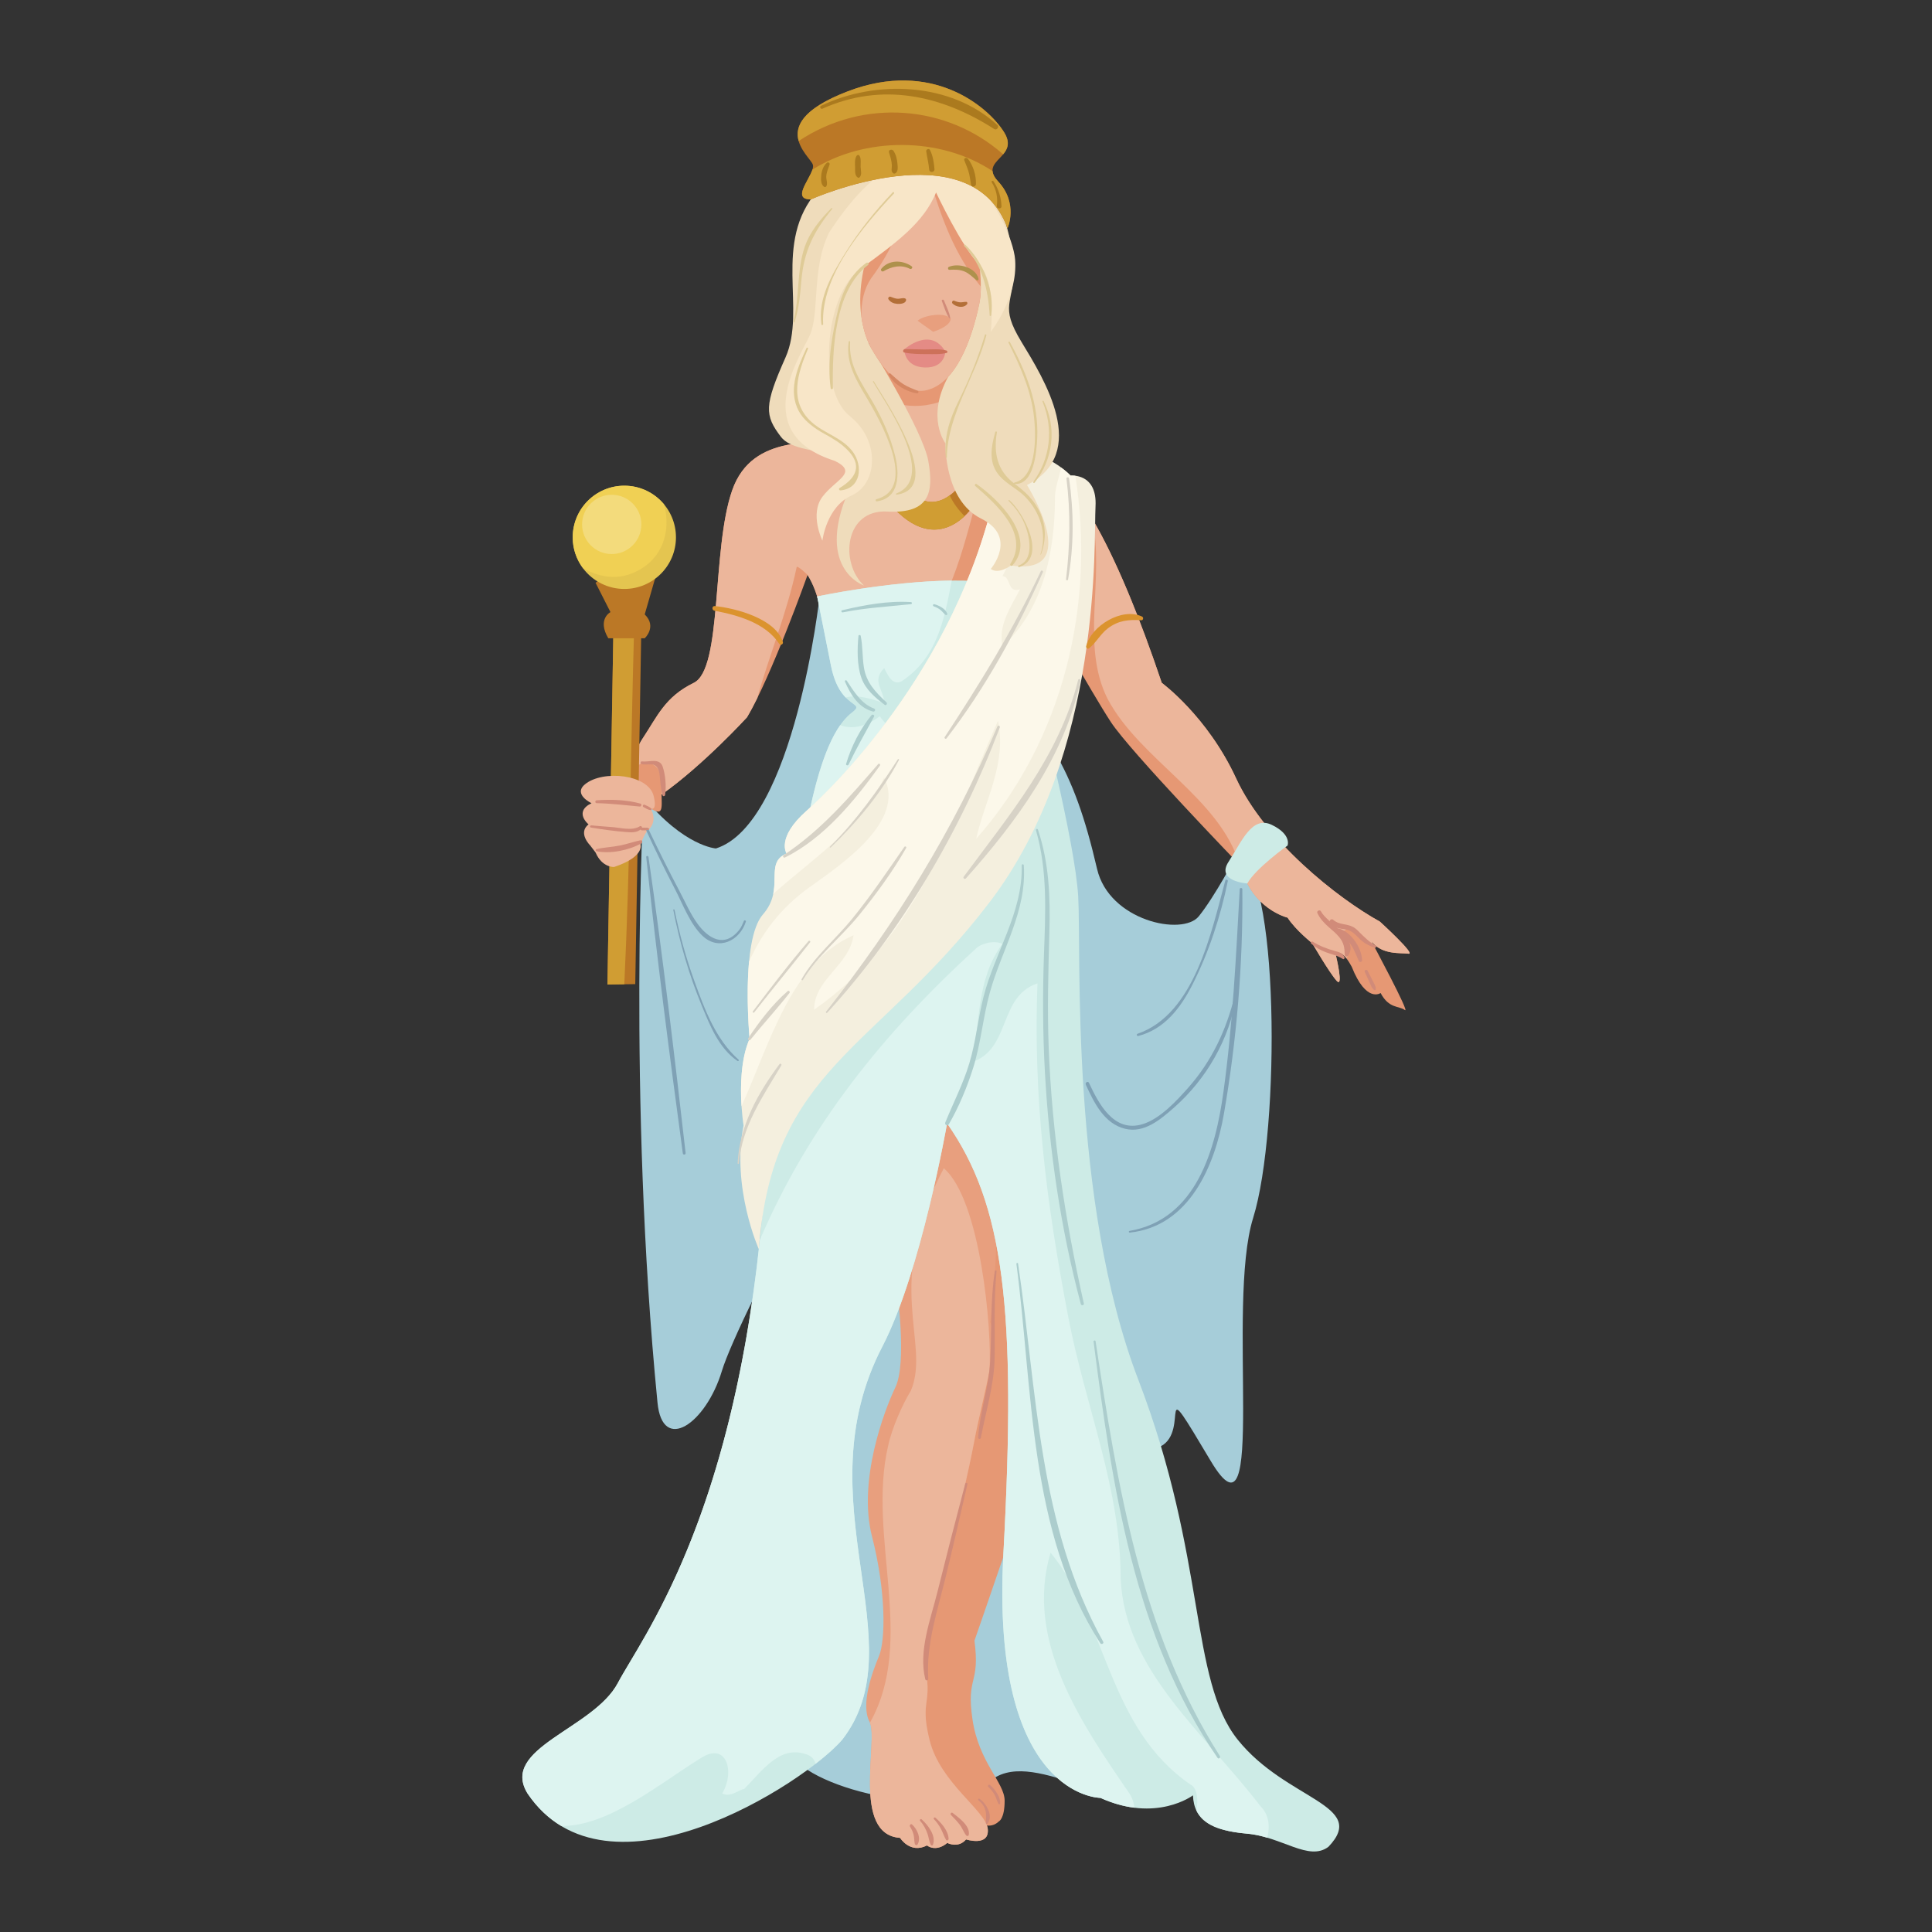 <?xml version="1.0" encoding="utf-8"?>
<!-- Designed by Vexels.com - 2019 All Rights Reserved - https://vexels.com/terms-and-conditions/  -->
<svg version="1.1" id="Layer_1" xmlns="http://www.w3.org/2000/svg" xmlns:xlink="http://www.w3.org/1999/xlink" x="0px" y="0px"
	 viewBox="0 0 1200 1200" enable-background="new 0 0 1200 1200" xml:space="preserve">
<rect x="0" y="0" width="1200" height="1200" fill="#333333" stroke="none"/>
<g>
	<g>
		<path fill="#A6CDD9" d="M490.04,1086.543c6.031,23.147,97.099,46.018,123.545,20.899s80.186,24.804,109.93,1.387
			s-62.529-439.704-107.71-456.927S444.577,912.063,490.04,1086.543z"/>
		<g>
			<path fill="#E69874" d="M610.21,758.718c2.595,31.753,2.749,75.108-5.64,88.841c-8.388,13.733-29.018,55.474-23.62,90.634
				c5.397,35.16,1.961,65.15-3.056,74.418c-5.017,9.268-14.546,28.887-9.833,40.135c4.713,11.248-23.352,76.884,6.685,81.991
				c0,0,10.149,2.197,21.158-2.137c0,0,4.804,5.005,12.691-0.304c0,0,6.347,4.266,11.84-1.004c0,0,3.58-1.609,3.562-12.903
				c-0.018-11.294-16.069-23.588-20.002-50.638c-3.933-27.051,4.888-21.186,1.256-48.704c0,0,36.059-103.492,44.447-132.277
				c1.119-3.839,2.326-7.683,3.565-11.503c-3.09-49.121-21.435-96.976-39.897-143.74
				C612.178,739.745,611.116,748.768,610.21,758.718z"/>
			<path fill="#E89F7E" d="M552.916,772.771c5.732,31.339,10.188,74.465,3.203,88.963c-6.985,14.498-23.371,58.08-14.512,92.531
				s8.416,64.634,4.343,74.354c-4.073,9.72-11.609,30.188-5.803,40.912s-11.489,69.9,18.906,72.001c0,0,6.198,10.1,16.722,4.696
				c0,0,5.277,4.504,12.598-1.562c0,0,6.739,3.615,11.682-2.174c0,0,14.598,4.704,13.46-6.533
				c-1.138-11.237-29.526-28.537-36.124-55.064c-6.598-26.527,2.763-21.567-3.582-48.588c0,0,25.612-106.559,31.103-136.034
				c5.491-29.475,15.765-59.816,10.176-74.954c0,0,10.379-82.38-2.054-118.108C600.6,667.483,551.681,628.03,552.916,772.771z"/>
			<path fill="#ECB69B" d="M565.827,863.655c-5.142,8.35-11.825,23.252-14.152,34.222c-13.236,56.464,17.485,120.851-11.33,172.127
				c5.153,11.804-11.294,69.454,18.708,71.528c0,0,6.198,10.101,16.723,4.696c0,0,5.277,4.504,12.598-1.561
				c0,0,6.739,3.615,11.682-2.174c0,0,14.598,4.704,13.46-6.533c-1.138-11.236-29.525-28.537-36.123-55.064
				c-6.598-26.527,2.763-21.567-3.582-48.588c0,0,25.612-106.559,31.103-136.034c2.902-15.576,7.121-31.372,9.648-45.06
				c1.714-25.136-5.524-106.053-28.351-125.599C548.089,798.274,578.246,833.497,565.827,863.655z"/>
		</g>
		<path fill="#A6CDD9" d="M767.768,531.698c0,0-13.107,24.949-23.174,37.427c-10.067,12.479-55.693,2.844-63.194-29.459
			c-7.501-32.303-15.143-53.556-26.667-73.321c-11.524-19.766-145.62-96.255-145.62-96.255S493.632,511.4,444.686,526.996
			c0,0-19.814-1.206-44.889-31.836c0,0-10.072,186.105,8.573,375.886c3.035,32.054,30.148,13.132,40.006-19.52
			c9.858-32.652,101.278-211.476,139.081-215.723s114.384,272.61,133.426,262.596c19.042-10.014-4.467-50.682,31.126,9.043
			c35.592,59.725,9.293-96.336,26.345-150.989C795.406,701.8,794.765,536.427,767.768,531.698z"/>
		<g>
			<path fill="#E69874" d="M524.354,271.45c-15.831,5.945-56.754-3.603-69.584,33.112s-5.902,110.798-23.85,119.561
				s-22.551,20.712-31.993,34.92c-9.443,14.207-13.987,52.708,11.898,34.515c25.886-18.193,53.158-48.044,53.158-48.044
				c15.115-25.262,37.618-88.433,37.618-88.433c7.869,12.639,8.955,28.324,8.955,28.324l134.153-14.547
				c0,0,33.165,59.188,45.331,77.703s80.727,89.448,80.727,89.448c6.58,26.648,28.958,31.949,28.958,31.949
				c5.099,7.865,15.327,15.894,15.327,15.894s10.643,18.325,15.16,23.333c4.517,5.008-0.381-15.419-0.381-15.419
				s2.262-7.091,9.752,6.718c9.054,22.78,17.93,16.293,17.93,16.293c5.263,9.862,11.288,7.808,15.037,10.559
				c3.749,2.751-20.675-42.589-20.675-42.589c6.561,8.541,18.199,6.933,23.012,7.62c4.813,0.687-17.829-19.953-17.829-19.953
				c-26.544-14.655-71.473-50.379-89.289-88.968s-46.182-59.322-46.182-59.322c-25.43-75.53-54.18-135.202-80.532-137.877
				c-26.351-2.675-47.017-55.335-47.017-55.335l-47.078-7.019L524.354,271.45z"/>
			<g>
				<path fill="#ECB69B" d="M595.742,243.218c-16.003,11.922-38.861,12.031-55.235-0.614l-16.153,28.846
					c-15.831,5.945-56.754-3.603-69.585,33.111c-12.83,36.715-5.902,110.798-23.85,119.561
					c-17.948,8.763-22.551,20.713-31.993,34.92c-9.443,14.207-13.987,52.708,11.898,34.515
					c25.886-18.193,53.158-48.044,53.158-48.044c2.021-3.378,4.176-7.447,6.39-11.939c7.269-26.301,18.209-52.153,24.424-81.161
					c0-1.916,6.804,4.667,6.804,4.667c7.869,12.639,8.955,28.325,8.955,28.325l72.62-7.875
					c16.939-30.238,22.091-70.955,34.815-103.965C607.857,263.745,599.855,250.653,595.742,243.218z"/>
				<path fill="#ECB69B" d="M857.057,572.413c-26.545-14.655-71.474-50.379-89.289-88.968
					c-17.815-38.589-46.182-59.322-46.182-59.322c-13.772-40.904-28.517-77.132-43.328-102.2
					c8.223,37.399-7.393,78.008,9.645,112.084c20.125,38.014,69.63,61.337,82.08,103.188c0.511,0.53,0.785,0.813,0.785,0.813
					c6.58,26.648,28.958,31.949,28.958,31.949c5.099,7.865,15.327,15.894,15.327,15.894s10.643,18.325,15.16,23.333
					c4.518,5.008-0.381-15.419-0.381-15.419s1.592-4.907,6.483,1.524c4.967-7.492-4.05-14.625-1.542-17.133
					c7.019-4.679,12.029,4.716,18.485,9.169c-0.861-1.611-1.383-2.58-1.383-2.58c6.561,8.541,18.199,6.933,23.012,7.62
					C879.698,593.054,857.057,572.413,857.057,572.413z"/>
			</g>
		</g>
		<g>
			<path fill="#CDEBE6" d="M507.553,370.475c0,0,105.145-22.507,137.156,0.382c0,0,7.742,37.018,0,63.004
				c0,0,23.018,88.374,24.991,123.124c1.974,34.75-5.341,188.79,37.353,300.071s31.621,185.933,61.743,223.534
				c30.122,37.601,81.366,40.324,56.329,66.475c-12.159,9.283-28.905-6.259-50.612-8.158c-21.707-1.899-32.963-8.125-33.548-23.786
				c0,0-22.721,17.277-57.463,1.584c0,0-68.525,0.089-60.262-151.994c8.262-152.083,0.183-216.782-34.997-266.969
				c0,0-16.075,91.884-39.969,138.166c-50.468,96.623,21.631,184.429-25.187,244.681c-23.615,27.44-146.207,106.034-195.384,33.427
				c-17.567-28.324,40.874-40.013,56.065-68.7c15.191-28.687,72.428-102.017,89.544-288.865
				c17.117-186.848,26.454-290.987,55.737-313.845c9.38-7.153-7.353-1.125-12.923-29.164
				C510.556,385.405,507.553,370.475,507.553,370.475z"/>
			<path fill="#DDF4F0" d="M783.095,1122.115c-35.357-46.237-84.314-84.314-87.033-141.429c0-57.116-21.758-106.072-32.638-163.188
				c-13.599-70.715-21.758-135.99-19.039-206.704c-24.478,8.159-16.319,40.797-40.797,48.956c5.44-24.478,2.72-51.676,19.039-73.434
				c-5.44-2.72-13.599,0-16.319,2.72C548.44,641.872,502.244,699.392,471.957,770.15c-18.586,176.747-73.375,247.193-88.189,275.167
				c-15.191,28.687-73.632,40.376-56.065,68.7c5.96,8.8,13.006,15.362,20.816,20.08c28.996,0.723,62.195-26.98,86.442-41.901
				c16.319-10.879,21.758,8.159,13.599,21.758c5.44,2.72,10.879-2.72,13.599-2.72c10.879-10.879,21.758-27.198,38.077-21.758
				c3.728,0.932,5.515,3.16,6.286,6.101c7.331-5.683,13.051-10.903,16.565-14.987c46.819-60.253-25.281-148.058,25.187-244.682
				c23.894-46.282,39.969-138.166,39.969-138.166c35.18,50.188,43.26,114.886,34.997,266.969
				c-8.262,152.083,60.262,151.994,60.262,151.994c7.659,3.46,14.732,5.314,21.109,6.107c-0.404-3.12-1.299-6.141-3.11-8.858
				c-29.918-43.517-65.275-95.193-48.956-149.589c35.357,43.517,35.357,108.792,87.033,144.149c3.766,1.883,4.92,8.978,3.472,15.874
				c4.196,8.982,14.698,13.052,31.463,14.519c4.404,0.385,8.593,1.344,12.592,2.531
				C789.022,1134.282,788.051,1127.071,783.095,1122.115z"/>
			<path fill="#DDF4F0" d="M584.55,461.205c-8.159-5.44-27.198,0-38.077-16.319c-7.502,5.627-16.297,8.662-24.603,5.547
				c-20.2,28.688-29.849,106.408-41.879,233.797c23.908-53.19,55.668-101.791,85.52-152.311
				C579.11,507.441,603.589,480.244,584.55,461.205z"/>
			<path fill="#DDF4F0" d="M549.193,436.727c0-8.159-8.159-13.599,0-21.758c2.72,5.44,5.44,10.879,10.879,8.159
				c22.013-14.675,26.43-38.152,31.053-62.511c-39.697,0.479-83.572,9.858-83.572,9.858s3.003,14.93,8.573,42.969
				c2.112,10.632,5.828,16.361,9.119,19.772C532.108,431.363,539.734,433.574,549.193,436.727z"/>
		</g>
		<path fill="#F4EFDE" d="M623.241,276.816c0,0,25.623,2.434,41.75,18.603c0,0,16.62-1.813,15.458,19.137
			c-1.161,20.95,4.856,153.119-65.655,245.645s-135.151,102.8-143.454,215.742c0,0-17.185-38.283-9.507-76.862
			c0,0-5.38-33.082,3.753-53.863c0,0-5.787-61.179,8.297-77.275c14.085-16.096,0.285-31.937,14.709-37.803
			c0,0-6.738-9.677,12.432-26.578C520.194,486.661,607.368,400.811,623.241,276.816z"/>
		<path fill="#FCF8EA" d="M667.902,295.51c-1.712-0.208-2.912-0.091-2.912-0.091c-1.844-1.849-3.822-3.498-5.863-5.004
			c-1.607,6.804-3.863,13.213-3.863,18.482c0,35.357-8.159,70.715-32.638,92.473c-2.72-13.599,5.44-24.478,10.879-35.357
			c-8.159,2.72-5.44-8.159-10.879-8.159c10.975-20.12,10.858-46.378-1.964-64.736c-20.967,115.172-101.322,194.296-119.64,210.445
			c-19.17,16.901-12.432,26.578-12.432,26.578c-10.548,4.29-6.012,13.916-8.315,25.072c25.347-22.58,54.529-41.074,68.916-72.248
			c13.599,27.198-27.198,54.396-46.236,67.995c-18.468,13.192-29.887,28.948-37.693,46.327c-2.086,22.413,0.322,47.933,0.322,47.933
			c-5.63,12.811-5.743,30.288-5.003,41.816c17.837-39.486,30.655-89.132,69.573-106.158c-2.72,19.039-24.478,27.198-24.478,46.236
			c62.555-43.517,84.314-111.512,114.231-179.506c5.44,27.198-8.159,48.956-13.599,73.434
			C661.123,459.076,680.431,374.14,667.902,295.51z"/>
		<g>
			<path fill="#BB7826" d="M567.68,307.394c0,0,13.585,13.592,29.631-7.221l7.218,14.113c0,0-21.62,34.026-52.055-1.621
				L567.68,307.394z"/>
			<path fill="#D09D33" d="M567.68,307.394l-15.207,5.271c21.355,25.011,38.356,15.725,46.608,7.956
				c-3.681-3.902-7.016-8.036-9.2-12.937C577.286,316.997,567.68,307.394,567.68,307.394z"/>
		</g>
		<path fill="#E69874" d="M395.412,476.485c2.205-4.215,15.611-5.083,15.412,9.738c-0.199,14.822,2.421,21.478-6.746,15.956
			C394.911,496.656,389.566,487.658,395.412,476.485z"/>
		<path fill="#BB7826" d="M377.29,611.515l3.695-219.918c0,0,8.085-12.125,17.301,1.136l-3.712,218.523L377.29,611.515z"/>
		<path fill="#CDEBE6" d="M799.724,525.189c0,0-19.936,14.207-24.99,23.548c0,0-19.72-1.197-11.622-13.522
			c8.098-12.325,14.418-28.878,26.868-22.854C802.43,518.385,799.724,525.189,799.724,525.189z"/>
		<path fill="#EFDCBB" d="M539.518,213.05c0,0,33.63,54.13,37.051,73.196c3.421,19.065,1.222,32.968-25.386,31.48
			s-29.762,31.792-14.527,45.981c0,0-32.514-10.916-7.468-63.534c11.029-23.75-33.622-15.161-44.037-28.723
			c-10.415-13.561-10.513-19.584,2.748-49.447c13.261-29.863-8.45-71.229,19.967-103.62c28.417-32.39,114.97-50.064,121.645,48.139
			c0.431,22.617-9.163,22.657,4.921,45.822s42.671,68.849,3.458,88.907c0,0,35.616,56.873-9.971,49.978
			c0,0-7.594,5.758-12.542,2.163c0,0,17.073-19.86-6.01-31.303c-23.082-11.443-22.128-46.713-22.128-46.713
			s-12.247-15.74,1.692-41.386C602.869,208.346,539.518,213.05,539.518,213.05z"/>
		<g>
			<path fill="#E69874" d="M542.357,218.297c0,0-14.581-20.022-4.474-57.041s30.351-51.428,45.819-50.463
				s29.345,55.065,24.552,77.82c-4.793,22.755-14.491,49.159-32.461,53.674C557.822,246.801,542.357,218.297,542.357,218.297z"/>
			<path fill="#ECB69B" d="M577.476,111.221c-3.81,0.728-7.771,2.359-11.701,4.924c-4.043,20.621-11.831,39.546-24.742,56.761
				c-4.46,6.69-6.146,14.763-6.058,23.446c1.908,14.375,7.381,21.944,7.381,21.944s15.466,28.505,33.436,23.99
				c17.97-4.515,27.668-30.919,32.461-53.674c0.639-3.033,0.937-6.633,0.953-10.58C592.78,158.013,584.917,135.742,577.476,111.221z
				"/>
		</g>
		<path fill="#E89F7E" d="M569.906,199.206l9.638,6.853c0,0,10.593-2.992,10.983-8.066
			C587.456,193.701,574.137,195.574,569.906,199.206z"/>
		<path fill="#E48B85" d="M561.625,217.001c0,0,16.149-14.499,25.533,1.296c0,0-0.034,10.35-12.795,9.953
			C561.601,227.852,561.625,217.001,561.625,217.001z"/>
		<path fill="#F8E6C8" d="M581.407,119.575c0,0,16.085,34.136,26.847,44.765c10.761,10.628,7.123,41.719,7.123,41.719
			s16.915-21.184,15.135-44.803c-1.781-23.619-48.822-119.673-115.623-16.687c-11.161,23.376-5.459,50.182-12.186,64.319
			c-6.727,14.137-37.16,60.634,15.772,77.358c15.039,7.358,0.425,11.535-7.663,22.325c-8.089,10.789,0,27.244,0,27.244
			s2.42-21.033,18.239-28.11c15.819-7.077,18.167-33.876-1.348-49.355c-19.516-15.478-16.09-74.763,6.539-91.218
			C556.868,150.677,573.81,138.224,581.407,119.575z"/>
		<path fill="#BB7826" d="M503.591,123.859c0,0,99.392-44.199,122.198,17.894c0,0,6.96-15.294-5.771-28.99
			s13.662-14.56,3.628-30.643c-10.034-16.083-44.934-45.332-97.017-25.413s-23.615,39.922-21.763,45.541
			S489.884,123.859,503.591,123.859z"/>
		<path fill="#D09D33" d="M380.985,391.597l-3.695,219.918l10.479-0.157c3.574-74.028,4.004-149.498,6.158-223.178
			C386.666,383.14,380.985,391.597,380.985,391.597z"/>
		<path fill="#ECB69B" d="M363.304,487.178c11.066-9.213,39.713-6.258,42.736,7.401c2.329,9.757-1.962,7.599-1.962,7.599
			s5.302,7.705-2.08,14.052c0,0-1.602,1.386-4.175,8.359c0,0,2.797,7.499-16.396,13.915c0,0-7.43,0.539-11.509-9.007l-3.4-4.45
			c0,0-7.791-7.67-0.964-13.02c0,0-9.403-7.671,1.834-13.145C367.387,498.883,355.79,493.435,363.304,487.178z"/>
		<g>
			<path fill="#BB7826" d="M377.82,396.446h22.632c0,0,7.78-7.212,0-14.832l6.785-23.515c0,0-20.269-10.471-37.319,3.883
				l9.255,18.212C379.173,380.193,370.773,384.556,377.82,396.446z"/>
			<circle fill="#E4C550" cx="387.788" cy="333.745" r="32.062"/>
			<path fill="#F0D054" d="M399.604,352.413c13.181-8.787,16.884-24.669,12.837-39.157c-5.881-7.069-14.74-11.572-24.654-11.572
				c-17.707,0-32.061,14.355-32.061,32.062c0,7.193,2.397,13.809,6.397,19.158C373.713,359.384,386.656,361.045,399.604,352.413z"/>
		</g>
		<circle fill="#F3DB7C" cx="379.955" cy="325.721" r="18.407"/>
		<path fill="#D09D33" d="M623.646,82.12c-10.034-16.083-44.934-45.332-97.017-25.413c-29.06,11.114-33.036,22.251-30.557,30.904
			c40.337-26.869,92.229-22.462,127.002,8.243C625.856,92.507,627.639,88.521,623.646,82.12z"/>
		<path fill="#D09D33" d="M616.492,106.271c-32.462-21.547-79.5-21.409-111.884-0.912c-2.227,6.913-12.686,18.5-1.017,18.5
			c0,0,99.392-44.199,122.198,17.894c0,0,6.96-15.294-5.771-28.989C617.649,110.215,616.638,108.112,616.492,106.271z"/>
	</g>
	<g>
		<g>
			<g>
				<path fill="#DFCB97" d="M628.831,351.195c15.49-17.444-8.91-41.253-22.313-50.561c-0.673-0.467-1.422,0.643-0.821,1.17
					c12.904,11.315,33.969,29.572,21.896,48.351C627.045,351.006,628.12,351.996,628.831,351.195L628.831,351.195z"/>
			</g>
			<g>
				<path fill="#DFCB97" d="M633.094,352.214c17.633-6.041,2.382-34.3-6.185-41.585c-0.334-0.284-0.729,0.219-0.427,0.518
					c4.669,4.625,8.325,9.76,10.576,15.968c2.654,7.319,5.115,20.725-4.407,24.18C632.03,351.521,632.484,352.423,633.094,352.214
					L633.094,352.214z"/>
			</g>
			<g>
				<path fill="#DFCB97" d="M646.574,344.369c4.264-11.75,2.808-22.736-4.661-32.767c-3.314-4.451-7.352-7.887-11.8-11.184
					c-10.972-8.132-13.004-19.431-10.922-31.909c0.095-0.569-0.836-0.748-0.992-0.195c-2.788,9.848-4.384,19.631,3.01,27.699
					c4.398,4.798,10.695,7.672,15.316,12.334c9.348,9.43,14.046,22.949,9.735,35.941
					C646.195,344.486,646.504,344.562,646.574,344.369L646.574,344.369z"/>
			</g>
			<g>
				<path fill="#DFCB97" d="M626.367,212.805c6.771,13.524,13.143,27.662,15.421,42.747c1.646,10.907,3.474,40.639-11.733,44.206
					c-0.424,0.1-0.49,0.775,0.008,0.814c12.22,0.965,13.783-20.122,14.177-28.466c1.006-21.296-6.901-41.369-17.032-59.677
					C626.923,211.917,626.099,212.27,626.367,212.805L626.367,212.805z"/>
			</g>
			<g>
				<path fill="#DFCB97" d="M642.588,299.816c11.604-14.571,13.958-33.911,5.631-50.68c-0.21-0.424-0.88-0.178-0.695,0.272
					c6.903,16.8,5.019,35.046-5.709,49.864C641.457,299.768,642.212,300.289,642.588,299.816L642.588,299.816z"/>
			</g>
			<g>
				<path fill="#DFCB97" d="M538.136,163.247c-9.579,6.691-14.754,17.408-17.455,28.536c-3.813,15.71-7.014,33.197-4.74,49.319
					c0.123,0.87,1.408,0.863,1.392-0.053c-0.428-23.699,0.922-60.548,21.803-76.438C540.004,163.95,539.028,162.624,538.136,163.247
					L538.136,163.247z"/>
			</g>
			<g>
				<path fill="#DFCB97" d="M554.505,119.432c-10.996,11.6-20.996,24.073-29.451,37.662c-8.297,13.336-17.143,28.106-14.862,44.372
					c0.085,0.607,1.115,0.532,1.081-0.092c-1.602-29.84,24.642-60.658,43.938-81.14C555.68,119.737,554.979,118.932,554.505,119.432
					L554.505,119.432z"/>
			</g>
			<g>
				<path fill="#DFCB97" d="M598.885,152.826c11.259,11.793,14.964,27.264,15.804,43.075c0.03,0.559,0.865,0.463,0.936-0.041
					c2.172-15.389-4.859-33.04-15.952-43.719C599.196,151.682,598.415,152.335,598.885,152.826L598.885,152.826z"/>
			</g>
			<g>
				<path fill="#DFCB97" d="M527.137,212.23c-1.896,13.45,4.74,23.96,11.337,35.1c7.421,12.53,32.366,55.721,5.892,62.724
					c-0.748,0.198-0.566,1.474,0.229,1.362c14.301-2.011,14.125-17.123,11.386-28.282c-2.845-11.595-7.73-22.713-13.673-33.031
					c-6.976-12.112-15.381-22.924-14.28-37.785C528.071,211.742,527.218,211.659,527.137,212.23L527.137,212.23z"/>
			</g>
			<g>
				<path fill="#DFCB97" d="M542.249,237.068c6.741,12.081,40.66,59.028,14.485,69.427c-0.419,0.166-0.248,0.827,0.202,0.763
					c30.751-4.355-8.223-59.94-14.248-70.473C542.521,236.493,542.086,236.777,542.249,237.068L542.249,237.068z"/>
			</g>
			<g>
				<path fill="#DFCB97" d="M500.945,216.214c-5.189,11.235-10.968,24.409-5.917,36.78c2.453,6.006,6.96,9.963,12.23,13.585
					c3.363,2.311,7.21,4.02,10.582,6.256c3.478,2.028,6.596,4.525,9.354,7.491c7.524,8.303,5.676,15.873-5.546,22.71
					c-0.911,0.217-0.525,1.639,0.362,1.562c12.635-1.106,14.253-15.064,7.673-23.998c-6.49-8.812-17.753-11.338-25.614-18.452
					c-14.367-13.002-8.573-30.336-2.207-45.611C502.103,215.954,501.203,215.655,500.945,216.214L500.945,216.214z"/>
			</g>
			<g>
				<path fill="#DFCB97" d="M493.53,200.069c2.709-8.443,3.439-16.803,4.186-25.556c1.56-18.254,7.609-30.712,19.193-44.745
					c0.301-0.364-0.245-0.776-0.563-0.451c-6.855,7.011-13.243,14.529-16.491,23.932c-5.151,14.912-3.132,31.444-7.063,46.621
					C492.683,200.29,493.396,200.485,493.53,200.069L493.53,200.069z"/>
			</g>
			<g>
				<path fill="#DFCB97" d="M611.762,207.948c-4.199,14.243-9.748,27.691-16.301,40.998c-5.758,11.693-9.153,22.112-8.009,35.232
					c0.037,0.424,0.638,0.349,0.644-0.058c0.422-26.826,17.893-50.142,24.556-75.852
					C612.802,207.688,611.936,207.358,611.762,207.948L611.762,207.948z"/>
			</g>
		</g>
		<g>
			<g>
				<path fill="#AB7A1E" d="M513.583,101.126c-2.12,1.869-3.142,4.658-3.455,7.416c-0.274,2.41-0.504,6.318,1.967,7.588
					c0.489,0.251,1.009-0.148,1.214-0.558c0.873-1.74-0.204-4.079-0.095-5.997c0.148-2.614,1.212-4.936,2.045-7.371
					C515.597,101.217,514.335,100.463,513.583,101.126L513.583,101.126z"/>
			</g>
			<g>
				<path fill="#AB7A1E" d="M532.149,96.655c-1.448,1.91-1.084,5.054-1.037,7.354c0.043,2.13-0.328,5.231,1.821,6.344
					c0.243,0.126,0.628,0.087,0.836-0.094c1.784-1.553,0.878-4.378,0.791-6.51c-0.091-2.224,0.455-5.012-0.673-6.986
					C533.498,96.085,532.618,96.036,532.149,96.655L532.149,96.655z"/>
			</g>
			<g>
				<path fill="#AB7A1E" d="M552.188,94.699c0.8,2.674,1.675,5.202,1.763,8.023c0.051,1.635-0.7,3.587,0.706,4.779
					c0.391,0.331,0.8,0.42,1.274,0.212c2.154-0.945,1.649-4.219,1.478-6.167c-0.238-2.703-0.922-5.565-2.436-7.845
					C554.122,92.418,551.659,92.934,552.188,94.699L552.188,94.699z"/>
			</g>
			<g>
				<path fill="#AB7A1E" d="M575.286,93.963c0.529,3.8,1.542,7.465,1.84,11.312c0.184,2.374,3.819,1.817,3.231-0.549
					c-0.187-0.751-0.386-1.332-0.82-1.965c-0.354-0.517-1.189-0.41-1.517,0.059c-0.446,0.637-0.639,1.262-0.849,2.015
					c1.087,0.11,2.174,0.219,3.261,0.329c-0.34-4.044-0.932-8.406-2.84-12.041C576.992,91.984,575.12,92.77,575.286,93.963
					L575.286,93.963z"/>
			</g>
			<g>
				<path fill="#AB7A1E" d="M598.959,99.596c0.835,2.305,1.879,4.525,2.59,6.876c0.816,2.697,1.118,5.468,1.591,8.236
					c0.299,1.746,2.976,1.373,3.038-0.327c0.193-5.283-1.695-11.723-5.061-15.816C600.312,97.584,598.454,98.202,598.959,99.596
					L598.959,99.596z"/>
			</g>
			<g>
				<path fill="#AB7A1E" d="M615.982,113.222c2.852,4.6,3.884,9.346,3.168,14.696c-0.253,1.889,2.974,2.068,2.901,0.218
					c-0.217-5.546-1.869-10.904-4.984-15.521C616.625,111.959,615.556,112.535,615.982,113.222L615.982,113.222z"/>
			</g>
			<g>
				<path fill="#AB7A1E" d="M510.871,67.491c37.006-16.568,73.919-8.35,106.668,12.657c1.512,0.97,3.263-1.272,1.929-2.499
					c-28.958-26.626-75.42-28.267-109.5-11.958C508.793,66.253,509.692,68.019,510.871,67.491L510.871,67.491z"/>
			</g>
		</g>
		<g>
			<g>
				<path fill="#B36F38" d="M551.842,185.89c1.328,1.898,3.22,2.675,5.504,2.846c1.63,0.122,4.92-0.065,5.405-2.112
					c0.36-1.52-1.529-1.517-2.521-1.374c-1.111,0.16-2.073,0.427-3.21,0.267c-1.312-0.185-2.701-0.754-3.93-1.217
					C552.234,183.978,551.309,185.129,551.842,185.89L551.842,185.89z"/>
			</g>
			<g>
				<path fill="#AE914C" d="M566.188,165.357c-5.792-3.993-14.142-4.133-18.842,1.66c-0.668,0.823,0.509,1.988,1.367,1.487
					c4.985-2.914,10.938-4.366,16.363-1.556C566.148,167.502,567.249,166.089,566.188,165.357L566.188,165.357z"/>
			</g>
			<g>
				<path fill="#AE914C" d="M589.715,167.59c3.212-0.173,6.228-0.23,9.276,1.003c2.986,1.208,4.99,3.523,7.506,5.413
					c0.672,0.505,1.445-0.115,1.264-0.878c-1.665-7.027-12.361-9.942-18.393-7.38C588.523,166.106,588.728,167.644,589.715,167.59
					L589.715,167.59z"/>
			</g>
			<g>
				<path fill="#B36F38" d="M591.597,188.479c2.117,2.251,7,3.162,9.119,0.387c0.353-0.462,0.139-1.351-0.541-1.368
					c-1.209-0.03-2.402,0.305-3.612,0.288c-1.364-0.019-2.643-0.489-3.887-1.011C591.692,186.364,590.925,187.765,591.597,188.479
					L591.597,188.479z"/>
			</g>
		</g>
		<g>
			<path fill="#DB932E" d="M443.799,379.336c14.387,2.715,31.746,7.592,40.208,20.572c0.823,1.262,2.668,0.156,2.245-1.188
				c-4.531-14.408-29.098-20.943-42.236-22.285C442.114,376.241,442.003,378.997,443.799,379.336L443.799,379.336z"/>
		</g>
		<g>
			<path fill="#DB932E" d="M709.394,382.984c-12.395-5.972-31.68,5.7-34.776,18.445c-0.228,0.937,0.977,1.925,1.807,1.265
				c4.491-3.574,7.068-8.949,11.771-12.479c6.52-4.894,12.836-5.458,20.711-4.958C710.122,385.336,710.406,383.472,709.394,382.984
				L709.394,382.984z"/>
		</g>
		<g>
			<path fill="#D18B79" d="M584.993,186.934c1.386,3.508,2.483,7.594,4.629,10.722c0.168,0.245,0.613,0.114,0.566-0.201
				c-0.552-3.705-2.535-7.425-3.905-10.893C585.968,185.764,584.675,186.129,584.993,186.934L584.993,186.934z"/>
		</g>
		<g>
			<path fill="#CD715A" d="M561.679,218.943c4.605,0.98,9.364,0.993,14.058,0.987c4.066-0.005,8.258,0.288,12.213-0.723
				c0.817-0.209,0.551-1.302-0.115-1.486c-4.391-1.215-9.305-0.636-13.843-0.662c-3.994-0.023-7.991-0.264-11.982-0.185
				C560.88,216.897,560.457,218.683,561.679,218.943L561.679,218.943z"/>
		</g>
		<g>
			<path fill="#D58763" d="M551.993,232.981c3.491,5.948,10.857,10.308,17.547,11.342c0.913,0.141,1.347-1.236,0.458-1.586
				c-2.97-1.172-5.989-2.357-8.725-4.027c-3.052-1.863-5.482-4.356-8.182-6.644C552.469,231.537,551.573,232.265,551.993,232.981
				L551.993,232.981z"/>
		</g>
		<g>
			<g>
				<path fill="#D7D2C6" d="M487.519,532.636c24.409-12.153,43.346-35.352,58.999-57.073c0.527-0.731-0.435-1.698-1.059-0.979
					c-18.351,21.116-35.223,40.935-58.75,56.585C485.921,531.692,486.652,533.068,487.519,532.636L487.519,532.636z"/>
			</g>
			<g>
				<path fill="#D7D2C6" d="M669.658,422.335c-11.845,47.43-42.751,83.818-71.062,122.191c-0.659,0.894,0.611,1.889,1.344,1.067
					c31.549-35.354,61.413-75.765,71.182-122.969C671.317,421.68,669.89,421.407,669.658,422.335L669.658,422.335z"/>
			</g>
			<g>
				<path fill="#D7D2C6" d="M619.525,451.181c-27.445,64.774-63.036,122.056-106.462,177.227c-0.332,0.422,0.337,1.055,0.709,0.649
					c46.229-50.467,83.031-113.333,107.222-177.203C621.359,450.891,619.935,450.214,619.525,451.181L619.525,451.181z"/>
			</g>
			<g>
				<path fill="#D7D2C6" d="M458.962,722.599c1.953-23.252,14.803-41.474,26.347-60.877c0.393-0.661-0.645-1.444-1.119-0.808
					c-13.517,18.126-24.969,38.581-26.043,61.587C458.123,723.023,458.918,723.131,458.962,722.599L458.962,722.599z"/>
			</g>
			<g>
				<path fill="#D7D2C6" d="M498.707,608.661c8.766-14.771,23.962-26.791,34.837-40.201c10.716-13.214,20.844-26.987,29.292-41.768
					c0.428-0.749-0.674-1.329-1.149-0.645c-10.542,15.156-20.799,30.414-32.467,44.751c-10.031,12.324-23.474,23.462-31.285,37.32
					C497.64,608.638,498.394,609.188,498.707,608.661L498.707,608.661z"/>
			</g>
			<g>
				<path fill="#D7D2C6" d="M466.048,645.847c7.92-9.83,16.554-19.155,24.309-29.091c0.536-0.687-0.361-1.805-1.084-1.181
					c-9.451,8.162-17.592,18.868-24.49,29.225C464.211,645.66,465.372,646.686,466.048,645.847L466.048,645.847z"/>
			</g>
			<g>
				<path fill="#D7D2C6" d="M468.44,628.803c11.44-14.635,23.289-28.941,34.75-43.557c0.429-0.547-0.512-1.292-0.969-0.762
					c-12.137,14.094-23.43,28.904-34.627,43.749C467.198,628.76,468.039,629.317,468.44,628.803L468.44,628.803z"/>
			</g>
			<g>
				<path fill="#D7D2C6" d="M515.99,526.359c16.522-15.998,31.62-33.961,42.392-54.377c0.208-0.393-0.441-0.769-0.684-0.392
					c-12.546,19.474-25.766,37.941-42.204,54.355C515.197,526.24,515.695,526.645,515.99,526.359L515.99,526.359z"/>
			</g>
			<g>
				<path fill="#D7D2C6" d="M646.485,354.744c-17.113,36.229-37.762,69.69-59.734,103.108c-0.427,0.649,0.638,1.43,1.119,0.808
					c24.266-31.371,43.724-67.116,59.87-103.256C648.108,354.577,646.877,353.914,646.485,354.744L646.485,354.744z"/>
			</g>
			<g>
				<path fill="#D7D2C6" d="M662.401,297.321c2.629,20.966,2.202,41.559-0.256,62.508c-0.081,0.693,1.098,0.857,1.222,0.163
					c3.755-20.886,3.646-41.885,0.666-62.845C663.885,296.105,662.269,296.267,662.401,297.321L662.401,297.321z"/>
			</g>
		</g>
		<g>
			<g>
				<path fill="#ACCDCD" d="M523.458,380.361c14.04-2.843,28.145-3.575,42.341-5.098c0.823-0.088,0.827-1.241-0.014-1.293
					c-14.356-0.898-28.796,1.783-42.715,5.079C522.204,379.254,522.606,380.533,523.458,380.361L523.458,380.361z"/>
			</g>
			<g>
				<path fill="#ACCDCD" d="M550.552,436.215c-6.786-6.348-12.514-12.277-13.992-21.787c-1.01-6.496-0.636-13.068-1.979-19.542
					c-0.14-0.674-1.301-0.638-1.369,0.059c-0.793,8.132-0.966,18.192,1.777,26.012c2.559,7.295,8.513,12.244,14.46,16.793
					C550.442,438.51,551.41,437.018,550.552,436.215L550.552,436.215z"/>
			</g>
			<g>
				<path fill="#ACCDCD" d="M542.882,440.074c-7.852-2.797-12.553-10.683-16.945-17.26c-0.459-0.687-1.432-0.115-1.103,0.627
					c3.577,8.057,8.337,16.123,17.409,18.517C543.468,442.282,544.101,440.509,542.882,440.074L542.882,440.074z"/>
			</g>
			<g>
				<path fill="#ACCDCD" d="M580.004,376.634c1.55,0.51,2.99,1.276,4.256,2.309c1.084,0.885,1.894,2.073,2.977,2.93
					c0.49,0.388,1.377,0.017,1.13-0.687c-1.096-3.123-5.097-5.108-8.057-5.911C579.435,375.038,579.166,376.358,580.004,376.634
					L580.004,376.634z"/>
			</g>
			<g>
				<path fill="#ACCDCD" d="M541.319,444.204c-7.092,8.59-12.646,19.606-15.788,30.271c-0.26,0.881,1.127,1.25,1.506,0.469
					c4.963-10.237,10.401-19.906,15.852-29.862C543.401,444.148,541.938,443.455,541.319,444.204L541.319,444.204z"/>
			</g>
			<g>
				<path fill="#ACCDCD" d="M634.605,537.449c0.791,29.384-16.8,54.246-23.781,81.92c-3.451,13.679-4.722,27.726-8.821,41.276
					c-3.836,12.682-9.905,24.316-14.859,36.544c-0.593,1.463,1.399,2.49,2.199,1.108c6.293-10.879,11.29-22.925,15.075-34.896
					c4.881-15.436,6.107-31.575,10.444-47.113c7.416-26.57,22.958-50.32,21.036-78.854
					C635.843,536.611,634.582,536.609,634.605,537.449L634.605,537.449z"/>
			</g>
			<g>
				<path fill="#ACCDCD" d="M643.442,515.653c7.297,25.127,5.907,51.179,4.989,77.013c-0.863,24.277-0.764,48.559,0.556,72.82
					c2.652,48.752,9.75,97.282,22.32,144.477c0.313,1.175,2.156,0.872,1.884-0.345c-11.705-52.213-19.76-105.115-21.817-158.627
					c-0.923-24.011-0.264-47.911,0.415-71.911c0.616-21.781-0.15-42.928-7.099-63.767
					C644.427,514.527,643.208,514.848,643.442,515.653L643.442,515.653z"/>
			</g>
			<g>
				<path fill="#ACCDCD" d="M679.231,833.229c11.455,88.904,24.945,183.144,77.027,258.614c0.672,0.974,2.042-0.154,1.427-1.123
					c-49.336-77.709-63.596-168.309-77.207-257.656C680.371,832.359,679.139,832.514,679.231,833.229L679.231,833.229z"/>
			</g>
			<g>
				<path fill="#ACCDCD" d="M631.315,785.046c10.319,78.373,7.671,166.695,52.093,235.543c0.687,1.065,2.442,0.253,1.8-0.903
					c-40.38-72.719-40.948-154.651-52.87-234.847C632.239,784.171,631.227,784.384,631.315,785.046L631.315,785.046z"/>
			</g>
			<g>
				<path fill="#7FA1B5" d="M761.034,547.01c-8.641,31.766-18.927,82.839-54.462,95.078c-0.883,0.304-0.458,1.607,0.437,1.374
					c16.246-4.226,26.213-17.325,33.537-31.708c10.223-20.078,17.571-42.429,22.057-64.479
					C762.811,546.257,761.299,546.038,761.034,547.01L761.034,547.01z"/>
			</g>
			<g>
				<path fill="#7FA1B5" d="M770.03,552.234c-2.333,42.061-4.331,83.901-10.086,125.691c-4.951,35.949-16.762,79.424-58.409,86.64
					c-0.673,0.117-0.45,1.093,0.207,1.024c37.05-3.913,52.873-41.637,58.462-73.822c7.9-45.493,11.939-93.323,11.429-139.484
					C771.622,551.378,770.081,551.315,770.03,552.234L770.03,552.234z"/>
			</g>
			<g>
				<path fill="#7FA1B5" d="M674.424,673.719c5.062,11.113,11.382,24.21,24.421,27.394c11.82,2.886,21.935-5.76,30.218-13.037
					c20.432-17.951,34.534-42.692,39.001-69.54c0.12-0.72-0.942-1.076-1.122-0.327c-5.1,21.155-14.212,40.749-28.724,57.166
					c-7.339,8.303-17.677,19.616-28.696,22.911c-17.841,5.335-27.2-12.974-33.149-25.717
					C675.754,671.244,673.827,672.408,674.424,673.719L674.424,673.719z"/>
			</g>
			<g>
				<path fill="#7FA1B5" d="M401.376,532.373c6.485,61.442,14.451,122.815,22.746,184.033c0.15,1.111,1.852,0.883,1.725-0.232
					c-6.971-61.34-14.268-122.754-23.055-183.865C402.665,531.422,401.279,531.453,401.376,532.373L401.376,532.373z"/>
			</g>
			<g>
				<path fill="#7FA1B5" d="M401.064,515.154c5.78,12.514,11.798,24.897,18.178,37.115c4.8,9.192,9.366,21.696,17.106,29.021
					c10.041,9.503,23.121,3.047,26.924-8.846c0.218-0.682-0.896-1.154-1.188-0.48c-0.831,1.916-1.607,3.929-2.924,5.583
					c-9.415,11.826-19.571,4.892-25.848-3.696c-4.454-6.095-7.696-13.587-11.209-20.247c-6.783-12.861-13.269-25.881-19.545-38.995
					C402.122,513.697,400.632,514.219,401.064,515.154L401.064,515.154z"/>
			</g>
			<g>
				<path fill="#7FA1B5" d="M418.206,565.214c3.959,20.248,9.668,40.019,17.549,59.1c5.228,12.656,10.667,26.662,22.339,34.674
					c0.458,0.314,1.11-0.362,0.672-0.755c-14.381-12.868-21.127-31.366-27.571-49.159c-5.193-14.338-9.172-29.019-12.248-43.948
					C418.851,564.66,418.113,564.74,418.206,565.214L418.206,565.214z"/>
			</g>
		</g>
		<g>
			<g>
				<g>
					<g>
						<path fill="#D18B79" d="M814.479,586.159c2.731,2.358,5.748,4.08,9.132,5.325c3.735,1.374,7.056,1.966,10.467,4.165
							c0.589,0.38,1.259-0.37,1.063-0.948c-0.857-2.522-3.249-3.296-5.66-3.936c-5.131-1.36-9.596-3.092-14.159-5.881
							C814.57,584.424,813.836,585.603,814.479,586.159L814.479,586.159z"/>
					</g>
					<g>
						<path fill="#D18B79" d="M818.233,567.08c1.649,3.515,4.08,6.138,6.964,8.679c2.281,2.01,4.631,3.907,6.577,6.26
							c2.943,3.56,3.366,6.585,3.465,11.032c0.026,1.147,1.483,1.451,2.086,0.553c7.157-10.663-13.156-20.177-16.903-27.607
							C819.798,564.762,817.638,565.813,818.233,567.08L818.233,567.08z"/>
					</g>
					<g>
						<path fill="#D18B79" d="M854.473,587.336c-3.982-2.236-7.053-5.162-10.195-8.407c-1.191-1.23-2.381-2.409-3.918-3.209
							c-4.134-2.15-8.69-1.156-12.352-4.459c-0.857-0.773-2.422,0.112-1.959,1.267c1.929,4.821,7.394,3.891,11.53,5.267
							c3.587,1.194,5.516,4.348,8.306,6.649c2.425,2,5.137,3.237,8.108,4.238C854.79,588.951,855.153,587.718,854.473,587.336
							L854.473,587.336z"/>
					</g>
					<g>
						<path fill="#D18B79" d="M830.607,578.061c2.81,2.997,6.101,5.328,8.474,8.757c2.201,3.181,3.312,6.692,4.931,10.142
							c0.455,0.971,2.023,0.55,2.008-0.493c-0.109-7.613-6.9-17.687-14.378-19.76C830.908,576.504,829.935,577.344,830.607,578.061
							L830.607,578.061z"/>
					</g>
					<g>
						<path fill="#D18B79" d="M847.678,603.675c0.917,2.02,1.82,4.047,2.758,6.058c0.81,1.737,1.446,3.843,2.956,5.077
							c0.468,0.382,1.18,0.102,1.176-0.531c-0.012-1.765-1.06-3.309-1.828-4.861c-1.085-2.193-2.224-4.359-3.345-6.533
							C848.84,601.809,847.173,602.561,847.678,603.675L847.678,603.675z"/>
					</g>
				</g>
				<g>
					<g>
						<path fill="#D18B79" d="M370.538,498.856c9.036,0.187,17.844,1.276,26.82,2.099c1.03,0.094,1.46-1.534,0.409-1.828
							c-8.707-2.43-18.287-2.679-27.259-2.046C369.508,497.151,369.518,498.835,370.538,498.856L370.538,498.856z"/>
					</g>
					<g>
						<path fill="#D18B79" d="M366.992,514.008c7.359,1.188,14.729,2.25,22.165,2.81c3.646,0.274,6.435,0.415,9.306-2.019
							c0.797-0.676-0.071-2.199-1.018-1.603c-4.87,3.063-12.071,0.87-17.445,0.495c-4.24-0.296-8.471-0.631-12.702-1.041
							C366.433,512.565,366.086,513.861,366.992,514.008L366.992,514.008z"/>
					</g>
					<g>
						<path fill="#D18B79" d="M397.728,521.926c-4.211,0.902-8.278,2.339-12.508,3.205c-4.893,1.002-9.919,1.131-14.773,2.274
							c-0.653,0.154-0.616,1.164,0.029,1.298c8.73,1.819,20.162-0.586,27.912-4.891
							C399.367,523.268,398.879,521.679,397.728,521.926L397.728,521.926z"/>
					</g>
					<g>
						<path fill="#D18B79" d="M398.816,515.768c1.401-0.022,2.859,0.054,4.196-0.421c0.399-0.142,0.33-0.746-0.037-0.875
							c-1.318-0.464-2.775-0.382-4.154-0.406C397.593,514.045,397.563,515.787,398.816,515.768L398.816,515.768z"/>
					</g>
					<g>
						<path fill="#D18B79" d="M399.717,501.32c1.42,0.802,2.773,1.657,4.424,1.879c0.479,0.064,0.757-0.608,0.435-0.935
							c-1.167-1.184-2.691-1.762-4.187-2.413C399.423,499.43,398.821,500.814,399.717,501.32L399.717,501.32z"/>
					</g>
					<g>
						<path fill="#D18B79" d="M398.621,474.636c2.097,0.421,3.811,0.082,5.928,0.099c3.109,0.025,4.68,3.014,5.052,5.834
							c0.591,4.476,0.625,9.079,1.905,13.419c0.24,0.813,1.454,0.603,1.578-0.165c0.867-5.354,0.247-12.476-1.477-17.623
							c-1.907-5.693-8.573-2.688-12.766-3.291C397.722,472.748,397.532,474.417,398.621,474.636L398.621,474.636z"/>
					</g>
				</g>
			</g>
			<g>
				<g>
					<path fill="#D18B79" d="M617.872,789.581c-2.817,18.606-1.897,36.885-2.818,55.555c-0.797,16.156-6.35,31.561-7.525,47.678
						c-0.08,1.099,1.495,1.319,1.701,0.228c3.125-16.575,8.323-33.058,8.57-50.036c0.261-17.928-0.594-35.454,1.19-53.383
						C619.063,788.894,617.978,788.884,617.872,789.581L617.872,789.581z"/>
				</g>
				<g>
					<path fill="#D18B79" d="M599.532,921.537c-5.919,22.386-11.688,44.792-17.276,67.265c-4.237,17.038-11.861,36.513-7.551,54.154
						c0.293,1.201,1.938,0.874,1.861-0.328c-1.361-21.445,5.71-42.181,10.746-62.816c4.707-19.289,9.168-38.612,13.579-57.968
						C601.09,920.968,599.761,920.671,599.532,921.537L599.532,921.537z"/>
				</g>
				<g>
					<path fill="#D18B79" d="M613.883,1109.909c1.727,1.593,3.189,3.436,4.238,5.546c0.805,1.619,1.173,3.44,2.062,5.007
						c0.257,0.454,0.938,0.333,0.99-0.2c0.417-4.275-3.283-8.898-6.258-11.565C614.149,1108.011,613.132,1109.217,613.883,1109.909
						L613.883,1109.909z"/>
				</g>
				<g>
					<path fill="#D18B79" d="M607.78,1118.242c2.442,1.851,4.032,4.369,4.535,7.408c0.381,2.302-0.067,4.529,0.059,6.826
						c0.027,0.493,0.578,0.719,0.907,0.316c3.971-4.859-0.622-12.586-4.888-15.545
						C607.768,1116.814,607.191,1117.795,607.78,1118.242L607.78,1118.242z"/>
				</g>
				<g>
					<path fill="#D18B79" d="M590.688,1127.348c1.899,1.865,3.701,3.807,5.349,5.9c1.665,2.114,2.456,4.727,4.111,6.791
						c0.503,0.627,1.474,0.317,1.597-0.448c0.898-5.58-6.25-10.618-10.003-13.533
						C590.881,1125.389,589.934,1126.608,590.688,1127.348L590.688,1127.348z"/>
				</g>
				<g>
					<path fill="#D18B79" d="M580.094,1129.907c1.804,1.919,3.261,3.972,4.476,6.304c1.12,2.151,1.796,4.491,3.046,6.567
						c0.508,0.844,1.604,0.109,1.575-0.66c-0.188-5.077-4.552-9.932-8.193-13.1C580.389,1128.487,579.528,1129.306,580.094,1129.907
						L580.094,1129.907z"/>
				</g>
				<g>
					<path fill="#D18B79" d="M571.536,1131.046c2.128,2.331,3.604,5.177,4.625,8.156c0.764,2.231,0.897,4.675,2.036,6.758
						c0.241,0.441,1.034,0.452,1.229-0.045c2.217-5.677-3.046-12.316-6.94-15.853C571.828,1129.464,570.945,1130.4,571.536,1131.046
						L571.536,1131.046z"/>
				</g>
				<g>
					<path fill="#D18B79" d="M565.246,1134.615c1.118,1.683,1.922,3.537,2.318,5.522c0.344,1.719,0.218,3.412,0.644,5.115
						c0.179,0.714,1.248,1.141,1.698,0.388c2.41-4.038-0.254-9.491-3.378-12.391
						C565.686,1132.466,564.704,1133.798,565.246,1134.615L565.246,1134.615z"/>
				</g>
			</g>
		</g>
	</g>
</g>
</svg>
